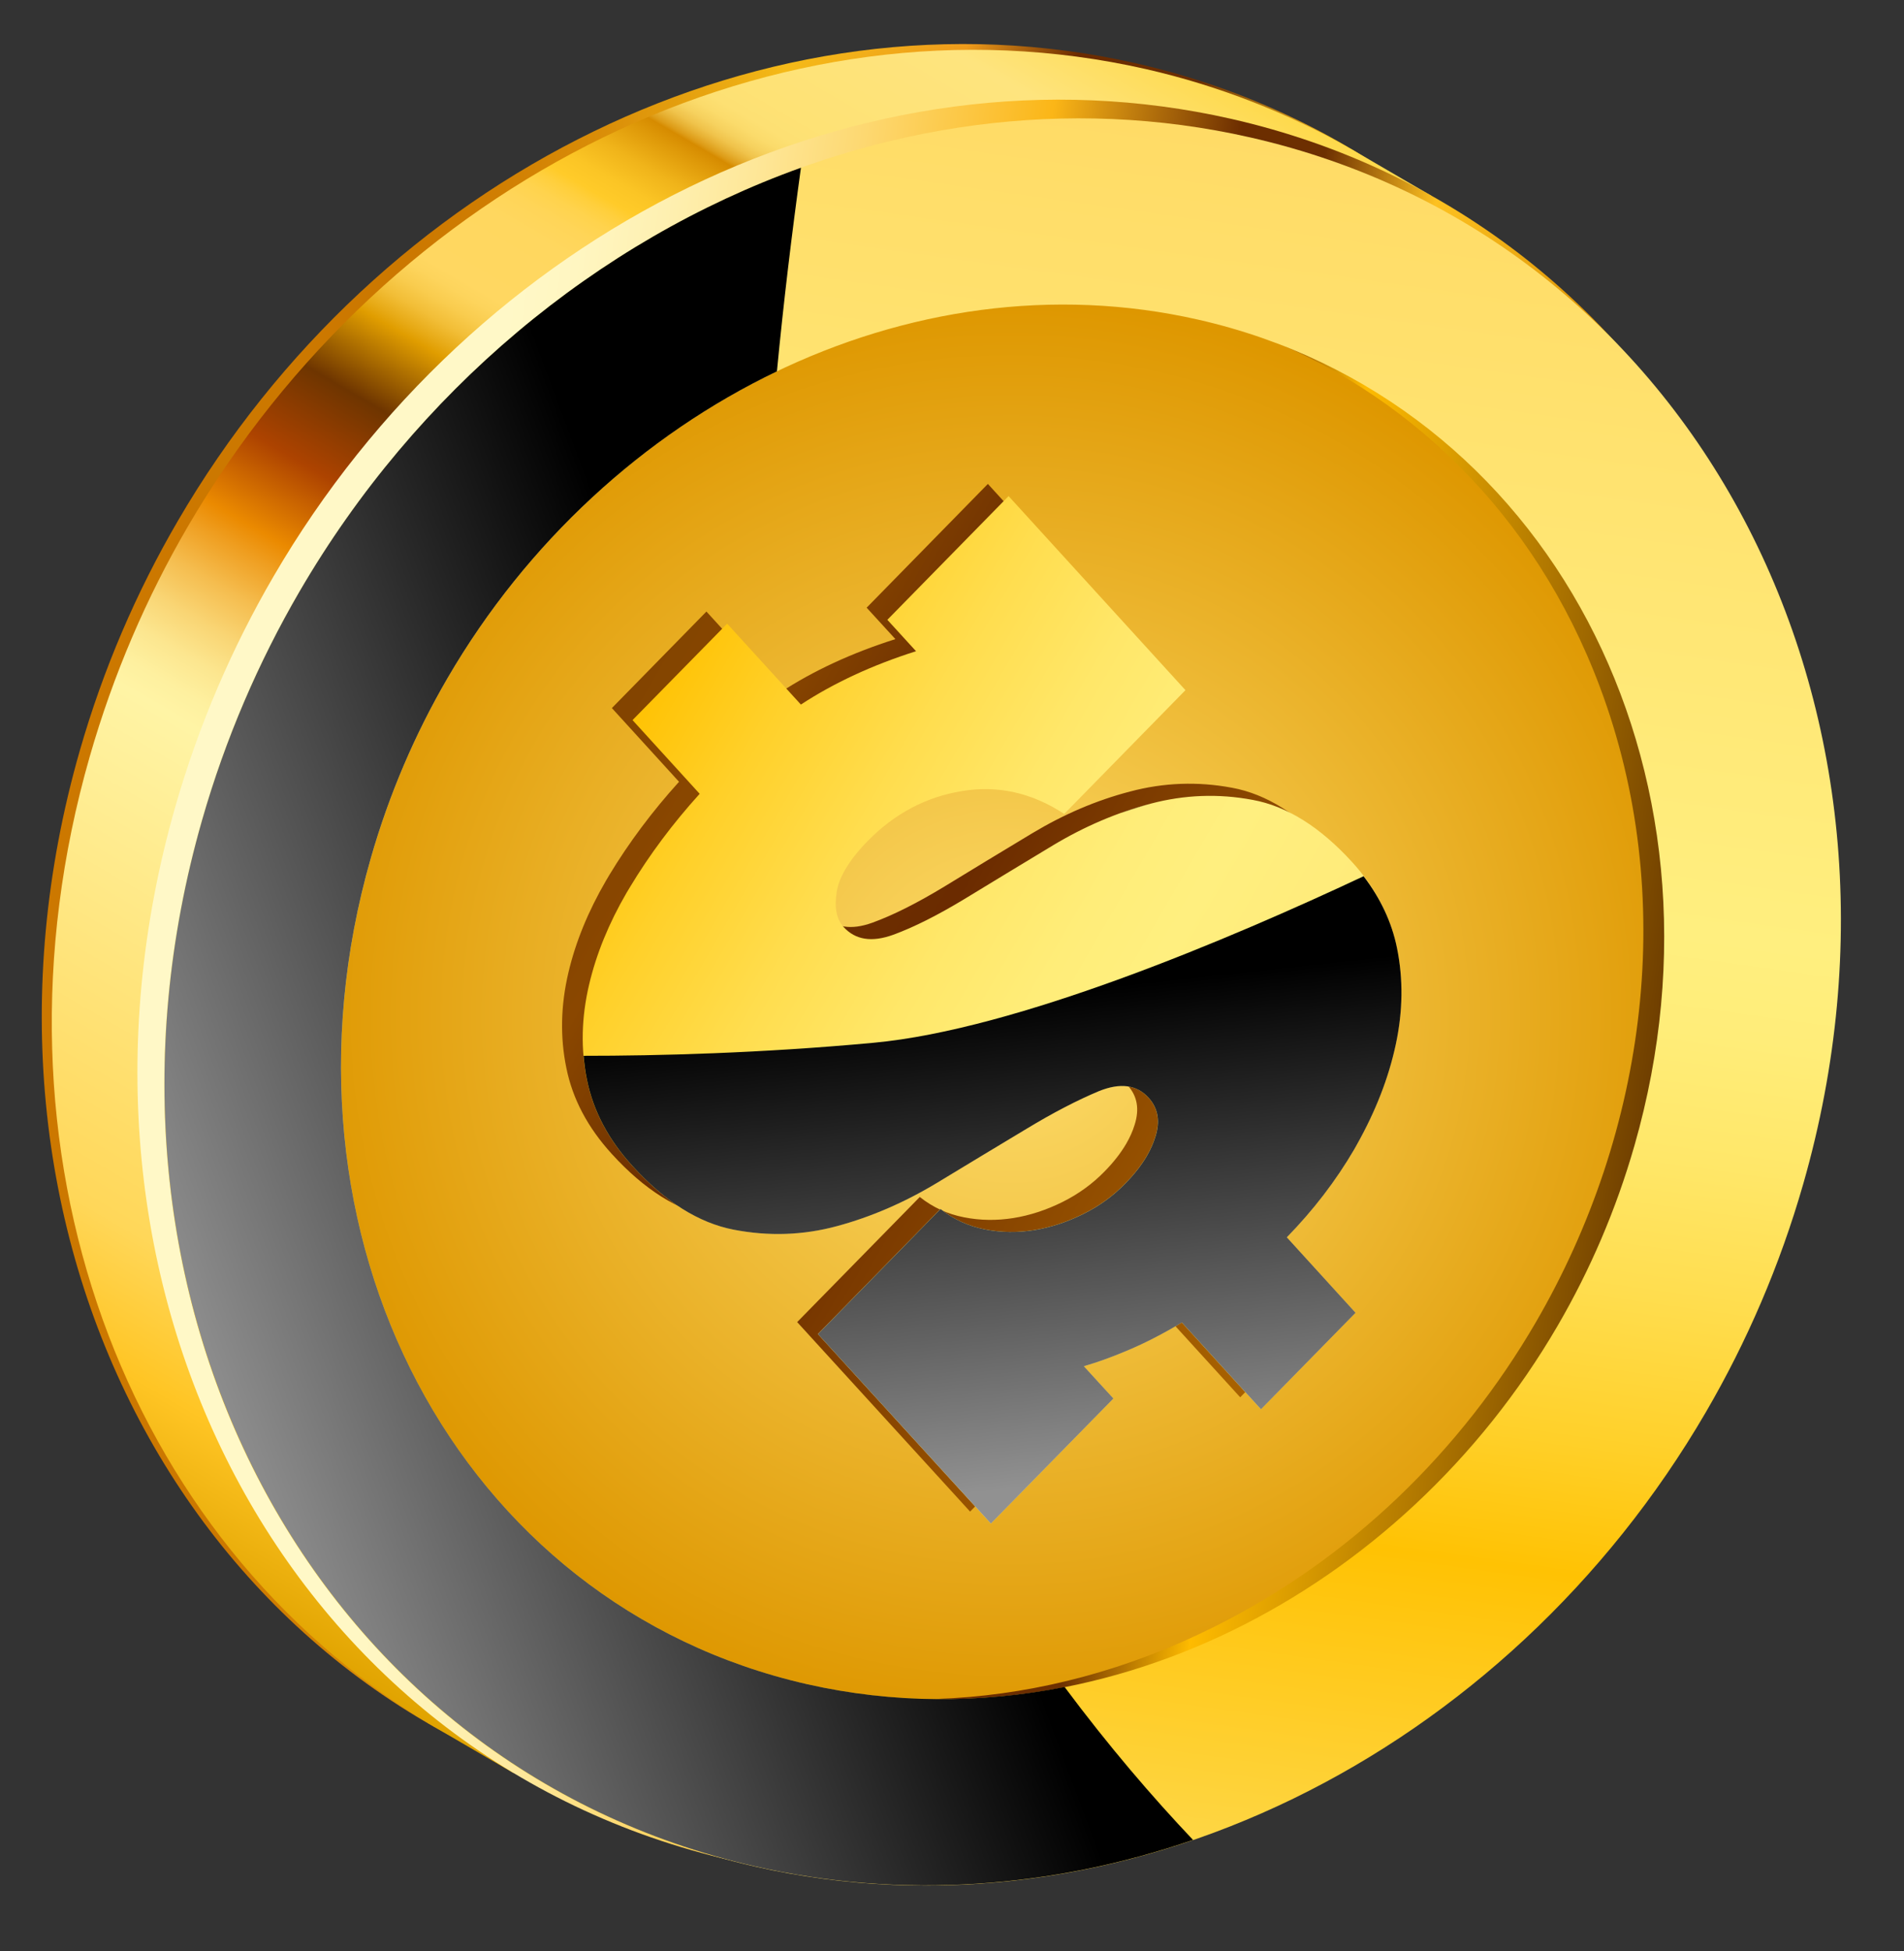 <svg width="82" height="84" viewBox="0 0 82 84" fill="none" xmlns="http://www.w3.org/2000/svg">
	<rect x="0" y="0" width="82" height="84" fill="#333333" stroke="none"/>
	<path d="M68.678 58.009C70.453 54.96 71.887 51.646 72.901 48.111C78.83 27.406 68.095 7.086 48.913 2.724C33.005 -0.888 16.288 7.608 7.66 22.427C5.881 25.476 4.447 28.796 3.433 32.331C-2.502 53.036 8.239 73.356 27.414 77.714C43.326 81.33 60.046 72.827 68.678 58.009Z" fill="url(#paint0_linear_21_395)" />
	<path d="M61.657 8.436L61.542 8.638C72.7 17.086 77.843 32.604 73.328 48.359C72.314 51.891 70.883 55.208 69.105 58.257C60.477 73.076 43.756 81.575 27.844 77.963C25.882 77.516 24.013 76.894 22.236 76.133L22.117 76.341L18.414 74.181L18.421 74.174C5.366 66.316 -1.009 49.578 3.863 32.58C4.877 29.041 6.308 25.724 8.086 22.675C16.715 7.857 33.435 -0.639 49.344 2.973C52.523 3.697 55.462 4.865 58.142 6.394L58.146 6.391L61.657 8.436Z" fill="url(#paint1_linear_21_395)" />
	<path d="M72.797 60.404C74.572 57.355 76.007 54.038 77.02 50.506C82.949 29.798 72.214 9.481 53.032 5.119C37.124 1.507 20.407 10.004 11.779 24.819C10.001 27.871 8.566 31.188 7.552 34.726C1.617 55.431 12.358 75.752 31.537 80.11C47.445 83.725 64.165 75.225 72.797 60.404Z" fill="url(#paint2_linear_21_395)" />
	<path d="M67.493 57.328C72.368 48.961 73.721 38.694 70.297 29.575C64.603 14.383 47.815 8.131 32.818 15.608C26.818 18.598 22.018 23.326 18.773 28.895C13.899 37.262 12.546 47.532 15.966 56.652C21.666 71.844 38.447 78.096 53.452 70.616C59.444 67.632 64.248 62.901 67.493 57.328Z" fill="url(#paint3_linear_21_395)" />
	<path d="M66.135 56.946C70.94 48.694 72.275 38.565 68.9 29.57C63.284 14.589 46.73 8.424 31.934 15.795C26.022 18.742 21.283 23.405 18.082 28.901C13.275 37.153 11.942 47.282 15.315 56.276C20.937 71.258 37.484 77.423 52.284 70.048C58.196 67.105 62.935 62.439 66.135 56.946Z" fill="url(#paint4_radial_21_395)" />
	<path d="M19.274 29.198C26.031 17.591 39.137 10.931 51.601 13.762C66.629 17.174 75.042 33.099 70.392 49.32C69.6 52.087 68.476 54.686 67.087 57.074C60.326 68.685 47.224 75.341 34.763 72.514C19.728 69.098 11.318 53.178 15.969 36.956C16.761 34.185 17.882 31.59 19.274 29.198ZM73.469 60.797C75.232 57.772 76.655 54.481 77.661 50.973C83.551 30.416 72.891 10.248 53.85 5.918C38.059 2.332 21.461 10.766 12.892 25.479C11.129 28.508 9.705 31.802 8.7 35.31C2.806 55.864 13.47 76.038 32.507 80.362C48.305 83.945 64.903 75.51 73.469 60.797Z" fill="url(#paint5_linear_21_395)" />
	<path d="M57.488 56.003L54.529 52.754C55.671 51.584 56.641 50.316 57.431 48.959C57.472 48.893 57.509 48.827 57.546 48.761C58.351 47.322 58.911 45.892 59.22 44.453C59.525 43.02 59.546 41.628 59.27 40.279C58.99 38.926 58.347 37.698 57.338 36.588C55.961 35.083 54.538 34.187 53.059 33.917C51.584 33.64 50.121 33.694 48.674 34.078C47.225 34.455 45.816 35.058 44.447 35.881C43.077 36.704 41.823 37.468 40.67 38.172C39.514 38.873 38.483 39.396 37.569 39.728C36.656 40.057 35.951 39.947 35.445 39.392C35.139 39.054 35.034 38.556 35.142 37.892C35.191 37.575 35.316 37.248 35.517 36.905C35.743 36.515 36.062 36.109 36.484 35.685C37.633 34.512 38.983 33.793 40.528 33.54C42.074 33.276 43.55 33.608 44.945 34.519L50.166 29.194L42.545 20.835L37.324 26.164L38.562 27.517C36.681 28.114 35.026 28.881 33.6 29.814L30.424 26.33L26.352 30.486L29.244 33.66C28.087 34.938 27.083 36.282 26.242 37.674C26.191 37.757 26.146 37.839 26.098 37.918C25.333 39.233 24.789 40.555 24.479 41.879C24.148 43.286 24.117 44.654 24.392 45.986C24.662 47.318 25.312 48.547 26.347 49.681C27.749 51.222 29.199 52.133 30.704 52.425C32.208 52.717 33.696 52.664 35.156 52.271C36.616 51.877 38.05 51.258 39.448 50.416C40.845 49.568 42.138 48.792 43.307 48.085C44.484 47.375 45.527 46.839 46.439 46.459C47.351 46.09 48.063 46.186 48.57 46.738C48.979 47.189 49.08 47.752 48.867 48.424C48.782 48.702 48.66 48.975 48.5 49.249C48.266 49.648 47.958 50.044 47.565 50.443C47.042 50.978 46.44 51.414 45.743 51.76C45.053 52.1 44.352 52.33 43.639 52.444C42.931 52.556 42.224 52.551 41.517 52.411C40.81 52.274 40.176 51.985 39.613 51.536L34.332 56.923L41.779 65.082L47.06 59.698L45.787 58.303C46.328 58.154 46.954 57.93 47.683 57.622C48.412 57.312 49.185 56.918 50.008 56.425L53.412 60.161L57.488 56.003Z" fill="url(#paint6_linear_21_395)" />
	<path d="M58.377 56.521L55.417 53.273C56.559 52.102 57.532 50.835 58.323 49.481C58.36 49.411 58.401 49.345 58.435 49.279C59.243 47.841 59.8 46.41 60.108 44.974C60.417 43.539 60.435 42.146 60.158 40.801C59.882 39.448 59.235 38.22 58.23 37.114C56.85 35.605 55.429 34.709 53.947 34.439C52.473 34.162 51.012 34.219 49.563 34.6C48.113 34.98 46.707 35.58 45.338 36.403C43.969 37.229 42.715 37.989 41.559 38.694C40.403 39.394 39.371 39.918 38.461 40.25C37.544 40.579 36.839 40.469 36.333 39.914C36.027 39.576 35.926 39.082 36.033 38.418C36.079 38.1 36.204 37.774 36.408 37.427C36.635 37.041 36.954 36.631 37.372 36.207C38.525 35.034 39.872 34.315 41.417 34.062C42.962 33.802 44.441 34.129 45.833 35.044L51.054 29.715L43.437 21.36L38.216 26.686L39.451 28.038C37.569 28.635 35.914 29.403 34.492 30.335L31.316 26.852L27.241 31.004L30.133 34.178C28.975 35.456 27.971 36.8 27.131 38.196C27.083 38.275 27.034 38.358 26.986 38.437C26.221 39.752 25.68 41.074 25.37 42.398C25.039 43.805 25.006 45.173 25.28 46.505C25.551 47.837 26.2 49.065 27.235 50.2C28.637 51.74 30.087 52.651 31.592 52.943C33.1 53.235 34.584 53.186 36.048 52.789C37.508 52.396 38.942 51.777 40.34 50.935C41.737 50.086 43.026 49.31 44.196 48.607C45.373 47.894 46.419 47.358 47.328 46.978C48.243 46.608 48.952 46.704 49.458 47.256C49.871 47.708 49.972 48.274 49.755 48.946C49.671 49.22 49.548 49.496 49.389 49.771C49.155 50.167 48.846 50.566 48.456 50.962C47.934 51.496 47.331 51.936 46.631 52.278C45.942 52.618 45.244 52.849 44.531 52.963C43.822 53.074 43.116 53.07 42.409 52.93C41.703 52.789 41.068 52.5 40.502 52.054L35.224 57.438L42.671 65.597L47.949 60.214L46.675 58.822C47.217 58.669 47.846 58.445 48.571 58.137C49.3 57.83 50.078 57.433 50.897 56.94L54.304 60.676L58.377 56.521Z" fill="url(#paint7_linear_21_395)" />
	<path d="M34.494 7.222C34.102 10.067 33.746 13.006 33.46 15.989C27.713 18.744 22.685 23.338 19.273 29.198C17.881 31.589 16.761 34.185 15.968 36.956C11.317 53.18 19.727 69.098 34.762 72.514C38.466 73.352 42.221 73.351 45.851 72.636C47.751 75.187 49.647 77.391 51.381 79.219C45.343 81.293 38.864 81.796 32.513 80.355C13.476 76.027 2.812 55.856 8.706 35.303C9.712 31.795 11.135 28.501 12.898 25.471C17.922 16.84 25.717 10.37 34.494 7.222Z" fill="url(#paint8_linear_21_395)" style="mix-blend-mode:overlay" />
	<path d="M48.285 35.003C48.714 34.858 49.142 34.719 49.562 34.601C49.132 34.712 48.707 34.851 48.285 35.003Z" fill="url(#paint9_linear_21_395)" style="mix-blend-mode:overlay" />
	<path d="M25.283 46.506C25.554 47.837 26.203 49.066 27.238 50.201C28.64 51.741 30.09 52.652 31.595 52.944C33.103 53.236 34.587 53.187 36.051 52.79C37.511 52.396 38.945 51.777 40.342 50.936C41.74 50.087 43.029 49.311 44.199 48.608C45.376 47.895 46.422 47.358 47.331 46.978C48.246 46.609 48.955 46.705 49.461 47.257C49.874 47.709 49.975 48.274 49.758 48.947C49.673 49.221 49.551 49.497 49.392 49.771C49.158 50.168 48.849 50.567 48.459 50.962C47.937 51.497 47.334 51.936 46.634 52.279C45.944 52.619 45.247 52.849 44.534 52.964C43.825 53.075 43.119 53.071 42.412 52.931C41.705 52.79 41.071 52.501 40.505 52.055L35.227 57.439L42.674 65.598L47.952 60.214L46.678 58.823C47.219 58.669 47.849 58.446 48.574 58.138C49.303 57.831 50.08 57.434 50.9 56.941L54.307 60.677L58.38 56.522L55.42 53.273C56.562 52.103 57.535 50.836 58.326 49.481C58.363 49.412 58.404 49.346 58.438 49.28C59.246 47.841 59.803 46.411 60.111 44.975C60.42 43.539 60.438 42.147 60.161 40.801C59.934 39.693 59.447 38.67 58.726 37.727C52.968 40.43 43.791 44.326 37.613 44.898C32.748 45.348 28.322 45.459 25.134 45.458C25.165 45.806 25.209 46.155 25.283 46.506Z" fill="url(#paint10_linear_21_395)" style="mix-blend-mode:overlay" />
	<defs>
		<linearGradient id="paint0_linear_21_395" x1="2.602" y1="35.238" x2="73.732" y2="45.205" gradientUnits="userSpaceOnUse">
			<stop offset="0.162" stop-color="#CC7800" />
			<stop offset="0.207" stop-color="#D07E02" />
			<stop offset="0.266" stop-color="#DA8E08" />
			<stop offset="0.333" stop-color="#EAA912" />
			<stop offset="0.368" stop-color="#F5BA18" />
			<stop offset="0.429" stop-color="#F1AA1A" />
			<stop offset="0.474" stop-color="#EE9B1B" />
			<stop offset="0.541" stop-color="#6B2B00" />
			<stop offset="0.615" stop-color="#6D3001" />
			<stop offset="0.707" stop-color="#FEC423" />
			<stop offset="1" stop-color="#8F4E00" />
		</linearGradient>
		<linearGradient id="paint1_linear_21_395" x1="18.823" y1="74.424" x2="58.365" y2="6.517" gradientUnits="userSpaceOnUse">
			<stop stop-color="#E0A300" />
			<stop offset="0.083" stop-color="#FFC524" />
			<stop offset="0.152" stop-color="#FFD759" />
			<stop offset="0.407" stop-color="#FFF4A5" />
			<stop offset="0.421" stop-color="#FEF09F" />
			<stop offset="0.439" stop-color="#FCE68F" />
			<stop offset="0.459" stop-color="#F9D574" />
			<stop offset="0.481" stop-color="#F5BD4F" />
			<stop offset="0.504" stop-color="#EF9E20" />
			<stop offset="0.518" stop-color="#EB8A00" />
			<stop offset="0.562" stop-color="#AD4300" />
			<stop offset="0.609" stop-color="#6E3500" />
			<stop offset="0.651" stop-color="#E09D00" />
			<stop offset="0.657" stop-color="#E7AA16" />
			<stop offset="0.667" stop-color="#F2BE37" />
			<stop offset="0.677" stop-color="#F9CC4E" />
			<stop offset="0.686" stop-color="#FDD45C" />
			<stop offset="0.693" stop-color="#FFD761" />
			<stop offset="0.733" stop-color="#FFD75F" />
			<stop offset="0.747" stop-color="#FFD558" />
			<stop offset="0.757" stop-color="#FFD34D" />
			<stop offset="0.765" stop-color="#FFCF3C" />
			<stop offset="0.771" stop-color="#FFCB29" />
			<stop offset="0.782" stop-color="#FBC525" />
			<stop offset="0.797" stop-color="#F0B41A" />
			<stop offset="0.814" stop-color="#DE9808" />
			<stop offset="0.821" stop-color="#D68B00" />
			<stop offset="0.823" stop-color="#DD9B16" />
			<stop offset="0.827" stop-color="#E7B133" />
			<stop offset="0.831" stop-color="#F0C34B" />
			<stop offset="0.836" stop-color="#F6D15E" />
			<stop offset="0.842" stop-color="#FBDB6B" />
			<stop offset="0.849" stop-color="#FDE073" />
			<stop offset="0.864" stop-color="#FEE275" />
			<stop offset="0.937" stop-color="#FEE47E" />
			<stop offset="1" stop-color="#FED94B" />
		</linearGradient>
		<linearGradient id="paint2_linear_21_395" x1="6.721" y1="37.633" x2="77.851" y2="47.6" gradientUnits="userSpaceOnUse">
			<stop offset="0.162" stop-color="#FFF8C7" />
			<stop offset="0.199" stop-color="#FFF6C1" />
			<stop offset="0.247" stop-color="#FEF0B1" />
			<stop offset="0.301" stop-color="#FEE696" />
			<stop offset="0.359" stop-color="#FDD871" />
			<stop offset="0.421" stop-color="#FCC641" />
			<stop offset="0.469" stop-color="#FBB617" />
			<stop offset="0.541" stop-color="#A26009" />
			<stop offset="0.583" stop-color="#6C2D00" />
			<stop offset="0.634" stop-color="#6D3001" />
			<stop offset="0.672" stop-color="#BA7D11" />
			<stop offset="0.704" stop-color="#FDC120" />
			<stop offset="0.815" stop-color="#DB9204" />
			<stop offset="0.82" stop-color="#E09D12" />
			<stop offset="0.833" stop-color="#EBB52F" />
			<stop offset="0.847" stop-color="#F3C746" />
			<stop offset="0.862" stop-color="#F9D456" />
			<stop offset="0.878" stop-color="#FDDC60" />
			<stop offset="0.9" stop-color="#FEDE63" />
			<stop offset="1" stop-color="#FBF0D5" />
		</linearGradient>
		<linearGradient id="paint3_linear_21_395" x1="14.713" y1="39.131" x2="71.55" y2="47.095" gradientUnits="userSpaceOnUse">
			<stop offset="0.162" stop-color="#BA6D00" />
			<stop offset="0.236" stop-color="#B46800" />
			<stop offset="0.333" stop-color="#A45B00" />
			<stop offset="0.442" stop-color="#894400" />
			<stop offset="0.541" stop-color="#6B2B00" />
			<stop offset="0.615" stop-color="#6D3001" />
			<stop offset="0.707" stop-color="#FEBB00" />
			<stop offset="1" stop-color="#6B3B00" />
		</linearGradient>
		<radialGradient id="paint4_radial_21_395" cx="0" cy="0" r="1" gradientUnits="userSpaceOnUse" gradientTransform="translate(43.543 43.723) rotate(7.976) scale(30.892)">
			<stop stop-color="#FEDE6D" />
			<stop offset="1" stop-color="#DE9700" />
		</radialGradient>
		<linearGradient id="paint5_linear_21_395" x1="48.52" y1="5.05" x2="37.809" y2="81.492" gradientUnits="userSpaceOnUse">
			<stop stop-color="#FFDB66" />
			<stop offset="0.407" stop-color="#FFEF7F" />
			<stop offset="0.461" stop-color="#FFED79" />
			<stop offset="0.532" stop-color="#FFE769" />
			<stop offset="0.611" stop-color="#FFDD4E" />
			<stop offset="0.697" stop-color="#FFD029" />
			<stop offset="0.771" stop-color="#FFC203" />
			<stop offset="1" stop-color="#FEDC58" />
		</linearGradient>
		<linearGradient id="paint6_linear_21_395" x1="72.445" y1="60.591" x2="11.635" y2="25.181" gradientUnits="userSpaceOnUse">
			<stop offset="0.162" stop-color="#AD6600" />
			<stop offset="0.245" stop-color="#A76100" />
			<stop offset="0.353" stop-color="#975200" />
			<stop offset="0.475" stop-color="#7C3B00" />
			<stop offset="0.541" stop-color="#6B2B00" />
			<stop offset="0.615" stop-color="#6D3001" />
			<stop offset="0.707" stop-color="#8A4700" />
			<stop offset="1" stop-color="#6B3B00" />
		</linearGradient>
		<linearGradient id="paint7_linear_21_395" x1="71.319" y1="59.93" x2="12.183" y2="25.495" gradientUnits="userSpaceOnUse">
			<stop stop-color="#FFDB66" />
			<stop offset="0.407" stop-color="#FFEF7F" />
			<stop offset="0.461" stop-color="#FFED79" />
			<stop offset="0.532" stop-color="#FFE769" />
			<stop offset="0.611" stop-color="#FFDD4E" />
			<stop offset="0.697" stop-color="#FFD029" />
			<stop offset="0.771" stop-color="#FFC203" />
			<stop offset="0.864" stop-color="#FEDA4F" />
			<stop offset="0.937" stop-color="#FEDC58" />
		</linearGradient>
		<linearGradient id="paint8_linear_21_395" x1="7.184" y1="56.557" x2="34.987" y2="46.186" gradientUnits="userSpaceOnUse">
			<stop stop-color="#919191" />
			<stop offset="0.997" />
		</linearGradient>
		<linearGradient id="paint9_linear_21_395" x1="49.563" y1="35.174" x2="48.221" y2="34.392" gradientUnits="userSpaceOnUse">
			<stop stop-color="#919191" />
			<stop offset="0.997" />
		</linearGradient>
		<linearGradient id="paint10_linear_21_395" x1="44.945" y1="63.974" x2="42.644" y2="42.939" gradientUnits="userSpaceOnUse">
			<stop stop-color="#919191" />
			<stop offset="0.997" />
		</linearGradient>
	</defs>
</svg>
